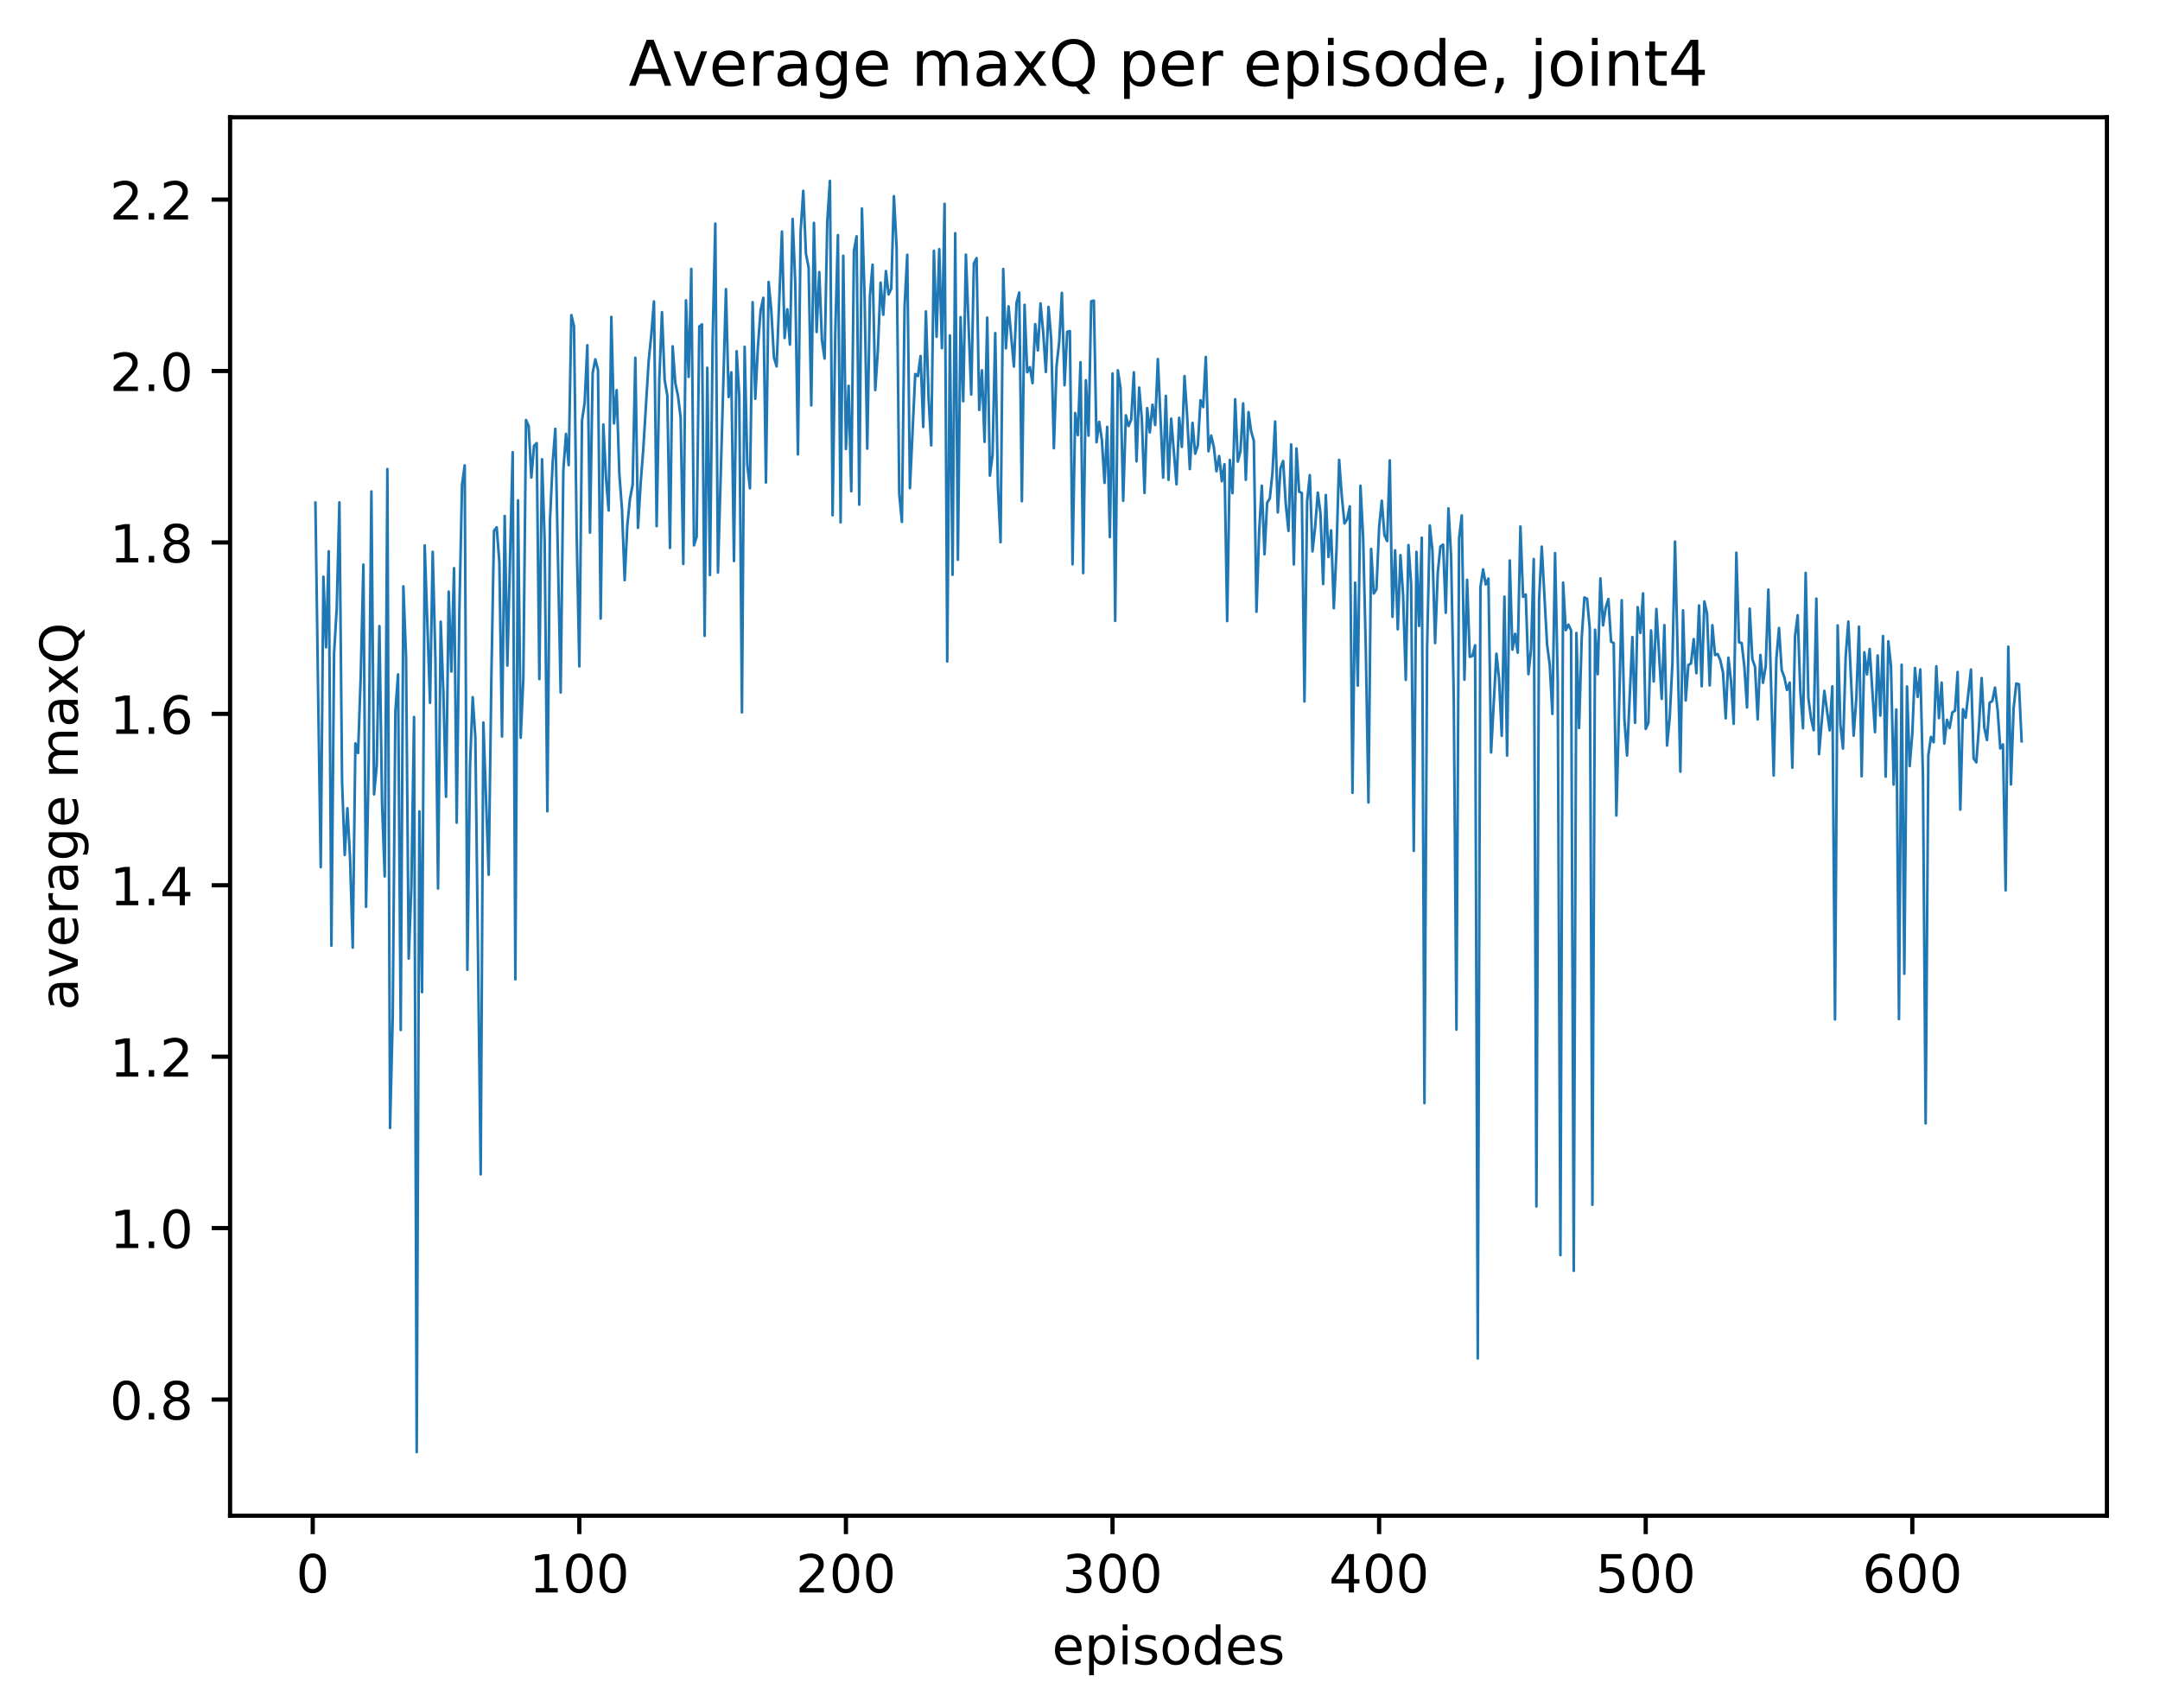 <?xml version="1.0" encoding="utf-8" standalone="no"?>
<!DOCTYPE svg PUBLIC "-//W3C//DTD SVG 1.1//EN"
  "http://www.w3.org/Graphics/SVG/1.1/DTD/svg11.dtd">
<!-- Created with matplotlib (http://matplotlib.org/) -->
<svg height="325pt" version="1.1" viewBox="0 0 411 325" width="411pt" xmlns="http://www.w3.org/2000/svg" xmlns:xlink="http://www.w3.org/1999/xlink">
 <defs>
  <style type="text/css">
*{stroke-linecap:butt;stroke-linejoin:round;}
  </style>
 </defs>
 <g id="figure_1">
  <g id="patch_1">
   <path d="M 0 325.986 
L 411.601 325.986 
L 411.601 0 
L 0 0 
z
" style="fill:#ffffff;"/>
  </g>
  <g id="axes_1">
   <g id="patch_2">
    <path d="M 43.781 288.43 
L 400.901 288.43 
L 400.901 22.318 
L 43.781 22.318 
z
" style="fill:#ffffff;"/>
   </g>
   <g id="matplotlib.axis_1">
    <g id="xtick_1">
     <g id="line2d_1">
      <defs>
       <path d="M 0 0 
L 0 3.5 
" id="meabc9940d2" style="stroke:#000000;stroke-width:0.8;"/>
      </defs>
      <g>
       <use style="stroke:#000000;stroke-width:0.8;" x="59.507" xlink:href="#meabc9940d2" y="288.43"/>
      </g>
     </g>
     <g id="text_1">
      <!-- 0 -->
      <defs>
       <path d="M 31.781 66.406 
Q 24.172 66.406 20.328 58.906 
Q 16.5 51.422 16.5 36.375 
Q 16.5 21.391 20.328 13.891 
Q 24.172 6.391 31.781 6.391 
Q 39.453 6.391 43.281 13.891 
Q 47.125 21.391 47.125 36.375 
Q 47.125 51.422 43.281 58.906 
Q 39.453 66.406 31.781 66.406 
z
M 31.781 74.219 
Q 44.047 74.219 50.516 64.516 
Q 56.984 54.828 56.984 36.375 
Q 56.984 17.969 50.516 8.266 
Q 44.047 -1.422 31.781 -1.422 
Q 19.531 -1.422 13.062 8.266 
Q 6.594 17.969 6.594 36.375 
Q 6.594 54.828 13.062 64.516 
Q 19.531 74.219 31.781 74.219 
z
" id="DejaVuSans-30"/>
      </defs>
      <g transform="translate(56.325 303.029)scale(0.1 -0.1)">
       <use xlink:href="#DejaVuSans-30"/>
      </g>
     </g>
    </g>
    <g id="xtick_2">
     <g id="line2d_2">
      <g>
       <use style="stroke:#000000;stroke-width:0.8;" x="110.234" xlink:href="#meabc9940d2" y="288.43"/>
      </g>
     </g>
     <g id="text_2">
      <!-- 100 -->
      <defs>
       <path d="M 12.406 8.297 
L 28.516 8.297 
L 28.516 63.922 
L 10.984 60.406 
L 10.984 69.391 
L 28.422 72.906 
L 38.281 72.906 
L 38.281 8.297 
L 54.391 8.297 
L 54.391 0 
L 12.406 0 
z
" id="DejaVuSans-31"/>
      </defs>
      <g transform="translate(100.69 303.029)scale(0.1 -0.1)">
       <use xlink:href="#DejaVuSans-31"/>
       <use x="63.623" xlink:href="#DejaVuSans-30"/>
       <use x="127.246" xlink:href="#DejaVuSans-30"/>
      </g>
     </g>
    </g>
    <g id="xtick_3">
     <g id="line2d_3">
      <g>
       <use style="stroke:#000000;stroke-width:0.8;" x="160.961" xlink:href="#meabc9940d2" y="288.43"/>
      </g>
     </g>
     <g id="text_3">
      <!-- 200 -->
      <defs>
       <path d="M 19.188 8.297 
L 53.609 8.297 
L 53.609 0 
L 7.328 0 
L 7.328 8.297 
Q 12.938 14.109 22.625 23.891 
Q 32.328 33.688 34.812 36.531 
Q 39.547 41.844 41.422 45.531 
Q 43.312 49.219 43.312 52.781 
Q 43.312 58.594 39.234 62.25 
Q 35.156 65.922 28.609 65.922 
Q 23.969 65.922 18.812 64.312 
Q 13.672 62.703 7.812 59.422 
L 7.812 69.391 
Q 13.766 71.781 18.938 73 
Q 24.125 74.219 28.422 74.219 
Q 39.75 74.219 46.484 68.547 
Q 53.219 62.891 53.219 53.422 
Q 53.219 48.922 51.531 44.891 
Q 49.859 40.875 45.406 35.406 
Q 44.188 33.984 37.641 27.219 
Q 31.109 20.453 19.188 8.297 
z
" id="DejaVuSans-32"/>
      </defs>
      <g transform="translate(151.417 303.029)scale(0.1 -0.1)">
       <use xlink:href="#DejaVuSans-32"/>
       <use x="63.623" xlink:href="#DejaVuSans-30"/>
       <use x="127.246" xlink:href="#DejaVuSans-30"/>
      </g>
     </g>
    </g>
    <g id="xtick_4">
     <g id="line2d_4">
      <g>
       <use style="stroke:#000000;stroke-width:0.8;" x="211.689" xlink:href="#meabc9940d2" y="288.43"/>
      </g>
     </g>
     <g id="text_4">
      <!-- 300 -->
      <defs>
       <path d="M 40.578 39.312 
Q 47.656 37.797 51.625 33 
Q 55.609 28.219 55.609 21.188 
Q 55.609 10.406 48.188 4.484 
Q 40.766 -1.422 27.094 -1.422 
Q 22.516 -1.422 17.656 -0.516 
Q 12.797 0.391 7.625 2.203 
L 7.625 11.719 
Q 11.719 9.328 16.594 8.109 
Q 21.484 6.891 26.812 6.891 
Q 36.078 6.891 40.938 10.547 
Q 45.797 14.203 45.797 21.188 
Q 45.797 27.641 41.281 31.266 
Q 36.766 34.906 28.719 34.906 
L 20.219 34.906 
L 20.219 43.016 
L 29.109 43.016 
Q 36.375 43.016 40.234 45.922 
Q 44.094 48.828 44.094 54.297 
Q 44.094 59.906 40.109 62.906 
Q 36.141 65.922 28.719 65.922 
Q 24.656 65.922 20.016 65.031 
Q 15.375 64.156 9.812 62.312 
L 9.812 71.094 
Q 15.438 72.656 20.344 73.438 
Q 25.25 74.219 29.594 74.219 
Q 40.828 74.219 47.359 69.109 
Q 53.906 64.016 53.906 55.328 
Q 53.906 49.266 50.438 45.094 
Q 46.969 40.922 40.578 39.312 
z
" id="DejaVuSans-33"/>
      </defs>
      <g transform="translate(202.145 303.029)scale(0.1 -0.1)">
       <use xlink:href="#DejaVuSans-33"/>
       <use x="63.623" xlink:href="#DejaVuSans-30"/>
       <use x="127.246" xlink:href="#DejaVuSans-30"/>
      </g>
     </g>
    </g>
    <g id="xtick_5">
     <g id="line2d_5">
      <g>
       <use style="stroke:#000000;stroke-width:0.8;" x="262.416" xlink:href="#meabc9940d2" y="288.43"/>
      </g>
     </g>
     <g id="text_5">
      <!-- 400 -->
      <defs>
       <path d="M 37.797 64.312 
L 12.891 25.391 
L 37.797 25.391 
z
M 35.203 72.906 
L 47.609 72.906 
L 47.609 25.391 
L 58.016 25.391 
L 58.016 17.188 
L 47.609 17.188 
L 47.609 0 
L 37.797 0 
L 37.797 17.188 
L 4.891 17.188 
L 4.891 26.703 
z
" id="DejaVuSans-34"/>
      </defs>
      <g transform="translate(252.872 303.029)scale(0.1 -0.1)">
       <use xlink:href="#DejaVuSans-34"/>
       <use x="63.623" xlink:href="#DejaVuSans-30"/>
       <use x="127.246" xlink:href="#DejaVuSans-30"/>
      </g>
     </g>
    </g>
    <g id="xtick_6">
     <g id="line2d_6">
      <g>
       <use style="stroke:#000000;stroke-width:0.8;" x="313.143" xlink:href="#meabc9940d2" y="288.43"/>
      </g>
     </g>
     <g id="text_6">
      <!-- 500 -->
      <defs>
       <path d="M 10.797 72.906 
L 49.516 72.906 
L 49.516 64.594 
L 19.828 64.594 
L 19.828 46.734 
Q 21.969 47.469 24.109 47.828 
Q 26.266 48.188 28.422 48.188 
Q 40.625 48.188 47.75 41.5 
Q 54.891 34.812 54.891 23.391 
Q 54.891 11.625 47.562 5.094 
Q 40.234 -1.422 26.906 -1.422 
Q 22.312 -1.422 17.547 -0.641 
Q 12.797 0.141 7.719 1.703 
L 7.719 11.625 
Q 12.109 9.234 16.797 8.062 
Q 21.484 6.891 26.703 6.891 
Q 35.156 6.891 40.078 11.328 
Q 45.016 15.766 45.016 23.391 
Q 45.016 31 40.078 35.438 
Q 35.156 39.891 26.703 39.891 
Q 22.75 39.891 18.812 39.016 
Q 14.891 38.141 10.797 36.281 
z
" id="DejaVuSans-35"/>
      </defs>
      <g transform="translate(303.599 303.029)scale(0.1 -0.1)">
       <use xlink:href="#DejaVuSans-35"/>
       <use x="63.623" xlink:href="#DejaVuSans-30"/>
       <use x="127.246" xlink:href="#DejaVuSans-30"/>
      </g>
     </g>
    </g>
    <g id="xtick_7">
     <g id="line2d_7">
      <g>
       <use style="stroke:#000000;stroke-width:0.8;" x="363.87" xlink:href="#meabc9940d2" y="288.43"/>
      </g>
     </g>
     <g id="text_7">
      <!-- 600 -->
      <defs>
       <path d="M 33.016 40.375 
Q 26.375 40.375 22.484 35.828 
Q 18.609 31.297 18.609 23.391 
Q 18.609 15.531 22.484 10.953 
Q 26.375 6.391 33.016 6.391 
Q 39.656 6.391 43.531 10.953 
Q 47.406 15.531 47.406 23.391 
Q 47.406 31.297 43.531 35.828 
Q 39.656 40.375 33.016 40.375 
z
M 52.594 71.297 
L 52.594 62.312 
Q 48.875 64.062 45.094 64.984 
Q 41.312 65.922 37.594 65.922 
Q 27.828 65.922 22.672 59.328 
Q 17.531 52.734 16.797 39.406 
Q 19.672 43.656 24.016 45.922 
Q 28.375 48.188 33.594 48.188 
Q 44.578 48.188 50.953 41.516 
Q 57.328 34.859 57.328 23.391 
Q 57.328 12.156 50.688 5.359 
Q 44.047 -1.422 33.016 -1.422 
Q 20.359 -1.422 13.672 8.266 
Q 6.984 17.969 6.984 36.375 
Q 6.984 53.656 15.188 63.938 
Q 23.391 74.219 37.203 74.219 
Q 40.922 74.219 44.703 73.484 
Q 48.484 72.75 52.594 71.297 
z
" id="DejaVuSans-36"/>
      </defs>
      <g transform="translate(354.327 303.029)scale(0.1 -0.1)">
       <use xlink:href="#DejaVuSans-36"/>
       <use x="63.623" xlink:href="#DejaVuSans-30"/>
       <use x="127.246" xlink:href="#DejaVuSans-30"/>
      </g>
     </g>
    </g>
    <g id="text_8">
     <!-- episodes -->
     <defs>
      <path d="M 56.203 29.594 
L 56.203 25.203 
L 14.891 25.203 
Q 15.484 15.922 20.484 11.062 
Q 25.484 6.203 34.422 6.203 
Q 39.594 6.203 44.453 7.469 
Q 49.312 8.734 54.109 11.281 
L 54.109 2.781 
Q 49.266 0.734 44.188 -0.344 
Q 39.109 -1.422 33.891 -1.422 
Q 20.797 -1.422 13.156 6.188 
Q 5.516 13.812 5.516 26.812 
Q 5.516 40.234 12.766 48.109 
Q 20.016 56 32.328 56 
Q 43.359 56 49.781 48.891 
Q 56.203 41.797 56.203 29.594 
z
M 47.219 32.234 
Q 47.125 39.594 43.094 43.984 
Q 39.062 48.391 32.422 48.391 
Q 24.906 48.391 20.391 44.141 
Q 15.875 39.891 15.188 32.172 
z
" id="DejaVuSans-65"/>
      <path d="M 18.109 8.203 
L 18.109 -20.797 
L 9.078 -20.797 
L 9.078 54.688 
L 18.109 54.688 
L 18.109 46.391 
Q 20.953 51.266 25.266 53.625 
Q 29.594 56 35.594 56 
Q 45.562 56 51.781 48.094 
Q 58.016 40.188 58.016 27.297 
Q 58.016 14.406 51.781 6.484 
Q 45.562 -1.422 35.594 -1.422 
Q 29.594 -1.422 25.266 0.953 
Q 20.953 3.328 18.109 8.203 
z
M 48.688 27.297 
Q 48.688 37.203 44.609 42.844 
Q 40.531 48.484 33.406 48.484 
Q 26.266 48.484 22.188 42.844 
Q 18.109 37.203 18.109 27.297 
Q 18.109 17.391 22.188 11.75 
Q 26.266 6.109 33.406 6.109 
Q 40.531 6.109 44.609 11.75 
Q 48.688 17.391 48.688 27.297 
z
" id="DejaVuSans-70"/>
      <path d="M 9.422 54.688 
L 18.406 54.688 
L 18.406 0 
L 9.422 0 
z
M 9.422 75.984 
L 18.406 75.984 
L 18.406 64.594 
L 9.422 64.594 
z
" id="DejaVuSans-69"/>
      <path d="M 44.281 53.078 
L 44.281 44.578 
Q 40.484 46.531 36.375 47.5 
Q 32.281 48.484 27.875 48.484 
Q 21.188 48.484 17.844 46.438 
Q 14.5 44.391 14.5 40.281 
Q 14.5 37.156 16.891 35.375 
Q 19.281 33.594 26.516 31.984 
L 29.594 31.297 
Q 39.156 29.25 43.188 25.516 
Q 47.219 21.781 47.219 15.094 
Q 47.219 7.469 41.188 3.016 
Q 35.156 -1.422 24.609 -1.422 
Q 20.219 -1.422 15.453 -0.562 
Q 10.688 0.297 5.422 2 
L 5.422 11.281 
Q 10.406 8.688 15.234 7.391 
Q 20.062 6.109 24.812 6.109 
Q 31.156 6.109 34.562 8.281 
Q 37.984 10.453 37.984 14.406 
Q 37.984 18.062 35.516 20.016 
Q 33.062 21.969 24.703 23.781 
L 21.578 24.516 
Q 13.234 26.266 9.516 29.906 
Q 5.812 33.547 5.812 39.891 
Q 5.812 47.609 11.281 51.797 
Q 16.75 56 26.812 56 
Q 31.781 56 36.172 55.266 
Q 40.578 54.547 44.281 53.078 
z
" id="DejaVuSans-73"/>
      <path d="M 30.609 48.391 
Q 23.391 48.391 19.188 42.75 
Q 14.984 37.109 14.984 27.297 
Q 14.984 17.484 19.156 11.844 
Q 23.344 6.203 30.609 6.203 
Q 37.797 6.203 41.984 11.859 
Q 46.188 17.531 46.188 27.297 
Q 46.188 37.016 41.984 42.703 
Q 37.797 48.391 30.609 48.391 
z
M 30.609 56 
Q 42.328 56 49.016 48.375 
Q 55.719 40.766 55.719 27.297 
Q 55.719 13.875 49.016 6.219 
Q 42.328 -1.422 30.609 -1.422 
Q 18.844 -1.422 12.172 6.219 
Q 5.516 13.875 5.516 27.297 
Q 5.516 40.766 12.172 48.375 
Q 18.844 56 30.609 56 
z
" id="DejaVuSans-6f"/>
      <path d="M 45.406 46.391 
L 45.406 75.984 
L 54.391 75.984 
L 54.391 0 
L 45.406 0 
L 45.406 8.203 
Q 42.578 3.328 38.25 0.953 
Q 33.938 -1.422 27.875 -1.422 
Q 17.969 -1.422 11.734 6.484 
Q 5.516 14.406 5.516 27.297 
Q 5.516 40.188 11.734 48.094 
Q 17.969 56 27.875 56 
Q 33.938 56 38.25 53.625 
Q 42.578 51.266 45.406 46.391 
z
M 14.797 27.297 
Q 14.797 17.391 18.875 11.75 
Q 22.953 6.109 30.078 6.109 
Q 37.203 6.109 41.297 11.75 
Q 45.406 17.391 45.406 27.297 
Q 45.406 37.203 41.297 42.844 
Q 37.203 48.484 30.078 48.484 
Q 22.953 48.484 18.875 42.844 
Q 14.797 37.203 14.797 27.297 
z
" id="DejaVuSans-64"/>
     </defs>
     <g transform="translate(200.182 316.707)scale(0.1 -0.1)">
      <use xlink:href="#DejaVuSans-65"/>
      <use x="61.523" xlink:href="#DejaVuSans-70"/>
      <use x="125" xlink:href="#DejaVuSans-69"/>
      <use x="152.783" xlink:href="#DejaVuSans-73"/>
      <use x="204.883" xlink:href="#DejaVuSans-6f"/>
      <use x="266.064" xlink:href="#DejaVuSans-64"/>
      <use x="329.541" xlink:href="#DejaVuSans-65"/>
      <use x="391.064" xlink:href="#DejaVuSans-73"/>
     </g>
    </g>
   </g>
   <g id="matplotlib.axis_2">
    <g id="ytick_1">
     <g id="line2d_8">
      <defs>
       <path d="M 0 0 
L -3.5 0 
" id="ma4fec834a0" style="stroke:#000000;stroke-width:0.8;"/>
      </defs>
      <g>
       <use style="stroke:#000000;stroke-width:0.8;" x="43.781" xlink:href="#ma4fec834a0" y="266.317"/>
      </g>
     </g>
     <g id="text_9">
      <!-- 0.8 -->
      <defs>
       <path d="M 10.688 12.406 
L 21 12.406 
L 21 0 
L 10.688 0 
z
" id="DejaVuSans-2e"/>
       <path d="M 31.781 34.625 
Q 24.75 34.625 20.719 30.859 
Q 16.703 27.094 16.703 20.516 
Q 16.703 13.922 20.719 10.156 
Q 24.75 6.391 31.781 6.391 
Q 38.812 6.391 42.859 10.172 
Q 46.922 13.969 46.922 20.516 
Q 46.922 27.094 42.891 30.859 
Q 38.875 34.625 31.781 34.625 
z
M 21.922 38.812 
Q 15.578 40.375 12.031 44.719 
Q 8.5 49.078 8.5 55.328 
Q 8.5 64.062 14.719 69.141 
Q 20.953 74.219 31.781 74.219 
Q 42.672 74.219 48.875 69.141 
Q 55.078 64.062 55.078 55.328 
Q 55.078 49.078 51.531 44.719 
Q 48 40.375 41.703 38.812 
Q 48.828 37.156 52.797 32.312 
Q 56.781 27.484 56.781 20.516 
Q 56.781 9.906 50.312 4.234 
Q 43.844 -1.422 31.781 -1.422 
Q 19.734 -1.422 13.25 4.234 
Q 6.781 9.906 6.781 20.516 
Q 6.781 27.484 10.781 32.312 
Q 14.797 37.156 21.922 38.812 
z
M 18.312 54.391 
Q 18.312 48.734 21.844 45.562 
Q 25.391 42.391 31.781 42.391 
Q 38.141 42.391 41.719 45.562 
Q 45.312 48.734 45.312 54.391 
Q 45.312 60.062 41.719 63.234 
Q 38.141 66.406 31.781 66.406 
Q 25.391 66.406 21.844 63.234 
Q 18.312 60.062 18.312 54.391 
z
" id="DejaVuSans-38"/>
      </defs>
      <g transform="translate(20.878 270.116)scale(0.1 -0.1)">
       <use xlink:href="#DejaVuSans-30"/>
       <use x="63.623" xlink:href="#DejaVuSans-2e"/>
       <use x="95.41" xlink:href="#DejaVuSans-38"/>
      </g>
     </g>
    </g>
    <g id="ytick_2">
     <g id="line2d_9">
      <g>
       <use style="stroke:#000000;stroke-width:0.8;" x="43.781" xlink:href="#ma4fec834a0" y="233.698"/>
      </g>
     </g>
     <g id="text_10">
      <!-- 1.0 -->
      <g transform="translate(20.878 237.497)scale(0.1 -0.1)">
       <use xlink:href="#DejaVuSans-31"/>
       <use x="63.623" xlink:href="#DejaVuSans-2e"/>
       <use x="95.41" xlink:href="#DejaVuSans-30"/>
      </g>
     </g>
    </g>
    <g id="ytick_3">
     <g id="line2d_10">
      <g>
       <use style="stroke:#000000;stroke-width:0.8;" x="43.781" xlink:href="#ma4fec834a0" y="201.079"/>
      </g>
     </g>
     <g id="text_11">
      <!-- 1.2 -->
      <g transform="translate(20.878 204.879)scale(0.1 -0.1)">
       <use xlink:href="#DejaVuSans-31"/>
       <use x="63.623" xlink:href="#DejaVuSans-2e"/>
       <use x="95.41" xlink:href="#DejaVuSans-32"/>
      </g>
     </g>
    </g>
    <g id="ytick_4">
     <g id="line2d_11">
      <g>
       <use style="stroke:#000000;stroke-width:0.8;" x="43.781" xlink:href="#ma4fec834a0" y="168.46"/>
      </g>
     </g>
     <g id="text_12">
      <!-- 1.4 -->
      <g transform="translate(20.878 172.26)scale(0.1 -0.1)">
       <use xlink:href="#DejaVuSans-31"/>
       <use x="63.623" xlink:href="#DejaVuSans-2e"/>
       <use x="95.41" xlink:href="#DejaVuSans-34"/>
      </g>
     </g>
    </g>
    <g id="ytick_5">
     <g id="line2d_12">
      <g>
       <use style="stroke:#000000;stroke-width:0.8;" x="43.781" xlink:href="#ma4fec834a0" y="135.841"/>
      </g>
     </g>
     <g id="text_13">
      <!-- 1.6 -->
      <g transform="translate(20.878 139.641)scale(0.1 -0.1)">
       <use xlink:href="#DejaVuSans-31"/>
       <use x="63.623" xlink:href="#DejaVuSans-2e"/>
       <use x="95.41" xlink:href="#DejaVuSans-36"/>
      </g>
     </g>
    </g>
    <g id="ytick_6">
     <g id="line2d_13">
      <g>
       <use style="stroke:#000000;stroke-width:0.8;" x="43.781" xlink:href="#ma4fec834a0" y="103.222"/>
      </g>
     </g>
     <g id="text_14">
      <!-- 1.8 -->
      <g transform="translate(20.878 107.022)scale(0.1 -0.1)">
       <use xlink:href="#DejaVuSans-31"/>
       <use x="63.623" xlink:href="#DejaVuSans-2e"/>
       <use x="95.41" xlink:href="#DejaVuSans-38"/>
      </g>
     </g>
    </g>
    <g id="ytick_7">
     <g id="line2d_14">
      <g>
       <use style="stroke:#000000;stroke-width:0.8;" x="43.781" xlink:href="#ma4fec834a0" y="70.603"/>
      </g>
     </g>
     <g id="text_15">
      <!-- 2.0 -->
      <g transform="translate(20.878 74.403)scale(0.1 -0.1)">
       <use xlink:href="#DejaVuSans-32"/>
       <use x="63.623" xlink:href="#DejaVuSans-2e"/>
       <use x="95.41" xlink:href="#DejaVuSans-30"/>
      </g>
     </g>
    </g>
    <g id="ytick_8">
     <g id="line2d_15">
      <g>
       <use style="stroke:#000000;stroke-width:0.8;" x="43.781" xlink:href="#ma4fec834a0" y="37.984"/>
      </g>
     </g>
     <g id="text_16">
      <!-- 2.2 -->
      <g transform="translate(20.878 41.784)scale(0.1 -0.1)">
       <use xlink:href="#DejaVuSans-32"/>
       <use x="63.623" xlink:href="#DejaVuSans-2e"/>
       <use x="95.41" xlink:href="#DejaVuSans-32"/>
      </g>
     </g>
    </g>
    <g id="text_17">
     <!-- average maxQ -->
     <defs>
      <path d="M 34.281 27.484 
Q 23.391 27.484 19.188 25 
Q 14.984 22.516 14.984 16.5 
Q 14.984 11.719 18.141 8.906 
Q 21.297 6.109 26.703 6.109 
Q 34.188 6.109 38.703 11.406 
Q 43.219 16.703 43.219 25.484 
L 43.219 27.484 
z
M 52.203 31.203 
L 52.203 0 
L 43.219 0 
L 43.219 8.297 
Q 40.141 3.328 35.547 0.953 
Q 30.953 -1.422 24.312 -1.422 
Q 15.922 -1.422 10.953 3.297 
Q 6 8.016 6 15.922 
Q 6 25.141 12.172 29.828 
Q 18.359 34.516 30.609 34.516 
L 43.219 34.516 
L 43.219 35.406 
Q 43.219 41.609 39.141 45 
Q 35.062 48.391 27.688 48.391 
Q 23 48.391 18.547 47.266 
Q 14.109 46.141 10.016 43.891 
L 10.016 52.203 
Q 14.938 54.109 19.578 55.047 
Q 24.219 56 28.609 56 
Q 40.484 56 46.344 49.844 
Q 52.203 43.703 52.203 31.203 
z
" id="DejaVuSans-61"/>
      <path d="M 2.984 54.688 
L 12.5 54.688 
L 29.594 8.797 
L 46.688 54.688 
L 56.203 54.688 
L 35.688 0 
L 23.484 0 
z
" id="DejaVuSans-76"/>
      <path d="M 41.109 46.297 
Q 39.594 47.172 37.812 47.578 
Q 36.031 48 33.891 48 
Q 26.266 48 22.188 43.047 
Q 18.109 38.094 18.109 28.812 
L 18.109 0 
L 9.078 0 
L 9.078 54.688 
L 18.109 54.688 
L 18.109 46.188 
Q 20.953 51.172 25.484 53.578 
Q 30.031 56 36.531 56 
Q 37.453 56 38.578 55.875 
Q 39.703 55.766 41.062 55.516 
z
" id="DejaVuSans-72"/>
      <path d="M 45.406 27.984 
Q 45.406 37.75 41.375 43.109 
Q 37.359 48.484 30.078 48.484 
Q 22.859 48.484 18.828 43.109 
Q 14.797 37.75 14.797 27.984 
Q 14.797 18.266 18.828 12.891 
Q 22.859 7.516 30.078 7.516 
Q 37.359 7.516 41.375 12.891 
Q 45.406 18.266 45.406 27.984 
z
M 54.391 6.781 
Q 54.391 -7.172 48.188 -13.984 
Q 42 -20.797 29.203 -20.797 
Q 24.469 -20.797 20.266 -20.094 
Q 16.062 -19.391 12.109 -17.922 
L 12.109 -9.188 
Q 16.062 -11.328 19.922 -12.344 
Q 23.781 -13.375 27.781 -13.375 
Q 36.625 -13.375 41.016 -8.766 
Q 45.406 -4.156 45.406 5.172 
L 45.406 9.625 
Q 42.625 4.781 38.281 2.391 
Q 33.938 0 27.875 0 
Q 17.828 0 11.672 7.656 
Q 5.516 15.328 5.516 27.984 
Q 5.516 40.672 11.672 48.328 
Q 17.828 56 27.875 56 
Q 33.938 56 38.281 53.609 
Q 42.625 51.219 45.406 46.391 
L 45.406 54.688 
L 54.391 54.688 
z
" id="DejaVuSans-67"/>
      <path id="DejaVuSans-20"/>
      <path d="M 52 44.188 
Q 55.375 50.25 60.062 53.125 
Q 64.75 56 71.094 56 
Q 79.641 56 84.281 50.016 
Q 88.922 44.047 88.922 33.016 
L 88.922 0 
L 79.891 0 
L 79.891 32.719 
Q 79.891 40.578 77.094 44.375 
Q 74.312 48.188 68.609 48.188 
Q 61.625 48.188 57.562 43.547 
Q 53.516 38.922 53.516 30.906 
L 53.516 0 
L 44.484 0 
L 44.484 32.719 
Q 44.484 40.625 41.703 44.406 
Q 38.922 48.188 33.109 48.188 
Q 26.219 48.188 22.156 43.531 
Q 18.109 38.875 18.109 30.906 
L 18.109 0 
L 9.078 0 
L 9.078 54.688 
L 18.109 54.688 
L 18.109 46.188 
Q 21.188 51.219 25.484 53.609 
Q 29.781 56 35.688 56 
Q 41.656 56 45.828 52.969 
Q 50 49.953 52 44.188 
z
" id="DejaVuSans-6d"/>
      <path d="M 54.891 54.688 
L 35.109 28.078 
L 55.906 0 
L 45.312 0 
L 29.391 21.484 
L 13.484 0 
L 2.875 0 
L 24.125 28.609 
L 4.688 54.688 
L 15.281 54.688 
L 29.781 35.203 
L 44.281 54.688 
z
" id="DejaVuSans-78"/>
      <path d="M 39.406 66.219 
Q 28.656 66.219 22.328 58.203 
Q 16.016 50.203 16.016 36.375 
Q 16.016 22.609 22.328 14.594 
Q 28.656 6.594 39.406 6.594 
Q 50.141 6.594 56.422 14.594 
Q 62.703 22.609 62.703 36.375 
Q 62.703 50.203 56.422 58.203 
Q 50.141 66.219 39.406 66.219 
z
M 53.219 1.312 
L 66.219 -12.891 
L 54.297 -12.891 
L 43.5 -1.219 
Q 41.891 -1.312 41.031 -1.359 
Q 40.188 -1.422 39.406 -1.422 
Q 24.031 -1.422 14.812 8.859 
Q 5.609 19.141 5.609 36.375 
Q 5.609 53.656 14.812 63.938 
Q 24.031 74.219 39.406 74.219 
Q 54.734 74.219 63.906 63.938 
Q 73.094 53.656 73.094 36.375 
Q 73.094 23.688 67.984 14.641 
Q 62.891 5.609 53.219 1.312 
z
" id="DejaVuSans-51"/>
     </defs>
     <g transform="translate(14.798 192.263)rotate(-90)scale(0.1 -0.1)">
      <use xlink:href="#DejaVuSans-61"/>
      <use x="61.279" xlink:href="#DejaVuSans-76"/>
      <use x="120.459" xlink:href="#DejaVuSans-65"/>
      <use x="181.982" xlink:href="#DejaVuSans-72"/>
      <use x="223.096" xlink:href="#DejaVuSans-61"/>
      <use x="284.375" xlink:href="#DejaVuSans-67"/>
      <use x="347.852" xlink:href="#DejaVuSans-65"/>
      <use x="409.375" xlink:href="#DejaVuSans-20"/>
      <use x="441.162" xlink:href="#DejaVuSans-6d"/>
      <use x="538.574" xlink:href="#DejaVuSans-61"/>
      <use x="599.854" xlink:href="#DejaVuSans-78"/>
      <use x="659.033" xlink:href="#DejaVuSans-51"/>
     </g>
    </g>
   </g>
   <g id="line2d_16">
    <path clip-path="url(#pbfec4dc9b0)" d="M 60.014 95.656 
L 60.521 131.173 
L 61.029 165.016 
L 61.536 109.748 
L 62.043 123.173 
L 62.55 104.91 
L 63.058 179.955 
L 63.565 124.363 
L 64.072 115.736 
L 64.579 95.598 
L 65.087 148.671 
L 65.594 162.704 
L 66.101 153.797 
L 66.609 163.24 
L 67.116 180.329 
L 67.623 141.456 
L 68.13 143.295 
L 68.638 128.697 
L 69.145 107.435 
L 69.652 172.56 
L 70.159 144.387 
L 70.667 93.521 
L 71.174 151.163 
L 71.681 145.672 
L 72.189 119.141 
L 72.696 152.815 
L 73.203 166.775 
L 73.71 89.263 
L 74.218 214.638 
L 74.725 193.602 
L 75.232 135.355 
L 75.739 128.331 
L 76.247 196.002 
L 76.754 111.589 
L 77.261 125.01 
L 77.769 182.412 
L 78.276 168.638 
L 78.783 136.44 
L 79.29 276.334 
L 79.798 154.406 
L 80.305 188.804 
L 80.812 103.78 
L 81.827 133.747 
L 82.334 105.011 
L 82.841 125.129 
L 83.349 169.072 
L 83.856 118.296 
L 84.363 131.729 
L 84.87 151.62 
L 85.378 112.577 
L 85.885 127.791 
L 86.392 108.117 
L 86.899 156.554 
L 87.407 116.363 
L 87.914 92.24 
L 88.421 88.557 
L 88.929 184.538 
L 89.436 145.657 
L 89.943 132.66 
L 90.45 140.366 
L 91.465 223.474 
L 91.972 137.489 
L 92.987 166.451 
L 93.494 129.148 
L 94.001 100.997 
L 94.509 100.346 
L 95.016 106.952 
L 95.523 140.159 
L 96.03 98.184 
L 96.538 126.655 
L 97.552 86.041 
L 98.059 186.37 
L 98.567 95.211 
L 99.074 140.39 
L 99.581 129.058 
L 100.089 79.927 
L 100.596 81.082 
L 101.103 90.88 
L 101.61 84.846 
L 102.118 84.323 
L 102.625 129.227 
L 103.132 87.392 
L 103.639 103.093 
L 104.147 154.394 
L 104.654 98.872 
L 105.161 87.988 
L 105.669 81.604 
L 106.683 131.784 
L 107.19 89.468 
L 107.698 82.571 
L 108.205 88.513 
L 108.712 59.961 
L 109.219 62.069 
L 109.727 101.781 
L 110.234 126.809 
L 110.741 80.05 
L 111.249 76.611 
L 111.756 65.691 
L 112.263 101.356 
L 112.77 70.994 
L 113.278 68.375 
L 113.785 70.416 
L 114.292 117.722 
L 114.799 80.771 
L 115.307 90.915 
L 115.814 97.137 
L 116.321 60.301 
L 116.829 80.577 
L 117.336 74.237 
L 117.843 90.107 
L 118.35 96.921 
L 118.858 110.402 
L 119.365 99.971 
L 119.872 94.901 
L 120.379 92.263 
L 120.887 68.084 
L 121.394 100.445 
L 121.901 91.96 
L 122.409 85.389 
L 123.423 68.728 
L 123.93 63.681 
L 124.438 57.36 
L 124.945 100.128 
L 125.452 72.201 
L 125.959 59.398 
L 126.467 72.301 
L 126.974 75.257 
L 127.481 104.257 
L 127.989 65.899 
L 128.496 72.87 
L 129.003 75.306 
L 129.51 79.488 
L 130.018 107.321 
L 130.525 57.148 
L 131.032 71.728 
L 131.539 51.167 
L 132.047 103.773 
L 132.554 102.143 
L 133.061 62.14 
L 133.569 61.716 
L 134.076 121.005 
L 134.583 69.985 
L 135.09 109.423 
L 135.598 64.793 
L 136.105 42.547 
L 136.612 108.956 
L 138.134 55.023 
L 138.641 75.557 
L 139.149 70.842 
L 139.656 106.756 
L 140.163 66.833 
L 140.67 75.472 
L 141.178 135.561 
L 141.685 65.981 
L 142.192 88.438 
L 142.699 92.926 
L 143.207 57.509 
L 143.714 75.887 
L 144.221 65.89 
L 144.729 59.052 
L 145.236 56.667 
L 145.743 91.814 
L 146.25 53.653 
L 146.758 59.043 
L 147.265 68.022 
L 147.772 69.719 
L 148.787 44.064 
L 149.294 64.322 
L 149.801 58.853 
L 150.309 65.579 
L 150.816 41.663 
L 151.323 53.794 
L 151.83 86.468 
L 152.338 44.107 
L 152.845 36.313 
L 153.352 48.272 
L 153.859 50.886 
L 154.367 77.135 
L 154.874 42.41 
L 155.381 63.171 
L 155.889 51.778 
L 156.396 64.782 
L 156.903 68.229 
L 157.41 42.163 
L 157.918 34.414 
L 158.425 98.057 
L 158.932 63.303 
L 159.439 44.743 
L 159.947 99.403 
L 160.454 48.67 
L 160.961 85.443 
L 161.469 73.418 
L 161.976 93.478 
L 162.483 47.719 
L 162.99 44.971 
L 163.498 96.029 
L 164.005 39.667 
L 164.512 56.535 
L 165.019 85.378 
L 165.527 56.358 
L 166.034 50.362 
L 166.541 74.224 
L 167.049 66.494 
L 167.556 53.772 
L 168.063 59.904 
L 168.57 51.582 
L 169.078 56.022 
L 169.585 54.925 
L 170.092 37.327 
L 170.599 46.995 
L 171.107 93.974 
L 171.614 99.322 
L 172.121 58.342 
L 172.629 48.479 
L 173.136 92.891 
L 174.15 71.177 
L 174.658 71.561 
L 175.165 67.755 
L 175.672 81.252 
L 176.179 59.261 
L 176.687 75.657 
L 177.194 84.754 
L 177.701 47.716 
L 178.209 64.084 
L 178.716 47.41 
L 179.223 66.248 
L 179.73 38.785 
L 180.238 125.888 
L 180.745 63.831 
L 181.252 109.371 
L 181.759 44.38 
L 182.267 106.515 
L 182.774 60.344 
L 183.281 76.362 
L 183.789 48.453 
L 184.803 75.071 
L 185.31 50.132 
L 185.818 49.116 
L 186.325 78.007 
L 186.832 70.466 
L 187.339 84.079 
L 187.847 60.434 
L 188.354 90.51 
L 188.861 86.573 
L 189.369 63.382 
L 189.876 92.387 
L 190.383 103.179 
L 190.89 51.183 
L 191.398 66.285 
L 191.905 58.295 
L 192.919 69.75 
L 193.427 57.621 
L 193.934 55.676 
L 194.441 95.379 
L 194.949 58.006 
L 195.456 70.844 
L 195.963 69.876 
L 196.47 72.919 
L 196.978 61.672 
L 197.485 66.692 
L 197.992 57.735 
L 198.499 63.304 
L 199.007 70.779 
L 199.514 58.404 
L 200.021 64.555 
L 200.529 85.294 
L 201.036 69.663 
L 201.543 65.037 
L 202.05 55.73 
L 202.558 73.311 
L 203.065 63.136 
L 203.572 63.017 
L 204.079 107.386 
L 204.587 78.609 
L 205.094 82.797 
L 205.601 68.926 
L 206.109 109.055 
L 206.616 72.367 
L 207.123 82.899 
L 207.63 57.337 
L 208.138 57.206 
L 208.645 84.151 
L 209.152 80.27 
L 209.659 83.673 
L 210.167 91.896 
L 210.674 81.231 
L 211.181 102.214 
L 211.689 71.076 
L 212.196 118.154 
L 212.703 70.462 
L 213.21 73.824 
L 213.718 95.298 
L 214.225 79.026 
L 214.732 81.078 
L 215.239 79.857 
L 215.747 70.844 
L 216.254 87.795 
L 216.761 73.754 
L 217.269 79.808 
L 217.776 93.811 
L 218.283 77.664 
L 218.79 82.282 
L 219.298 77.005 
L 219.805 80.886 
L 220.312 68.318 
L 221.327 90.888 
L 221.834 75.324 
L 222.341 91.305 
L 222.849 79.665 
L 223.863 92.159 
L 224.37 79.502 
L 224.878 85.045 
L 225.385 71.569 
L 225.892 79.202 
L 226.399 89.262 
L 226.907 80.457 
L 227.414 86.342 
L 227.921 84.755 
L 228.429 76.163 
L 228.936 77.469 
L 229.443 67.92 
L 229.95 85.87 
L 230.458 82.884 
L 230.965 85.063 
L 231.472 89.685 
L 231.979 86.788 
L 232.487 91.58 
L 232.994 88.334 
L 233.501 118.188 
L 234.009 87.524 
L 234.516 93.847 
L 235.023 75.971 
L 235.53 87.841 
L 236.038 85.837 
L 236.545 76.77 
L 237.052 91.308 
L 237.559 78.415 
L 238.067 82.085 
L 238.574 83.865 
L 239.081 116.411 
L 239.589 101.212 
L 240.096 92.432 
L 240.603 105.469 
L 241.11 95.648 
L 241.618 94.855 
L 242.125 89.909 
L 242.632 80.216 
L 243.139 97.503 
L 243.647 89.118 
L 244.154 87.722 
L 244.661 95.992 
L 245.169 101.028 
L 245.676 84.562 
L 246.183 107.409 
L 246.69 85.331 
L 247.198 93.575 
L 247.705 93.816 
L 248.212 133.488 
L 248.719 95.375 
L 249.227 90.408 
L 249.734 104.932 
L 250.241 100.305 
L 250.749 93.736 
L 251.256 97.704 
L 251.763 111.131 
L 252.27 94.192 
L 252.778 105.994 
L 253.285 100.918 
L 253.792 115.734 
L 254.299 104.894 
L 254.807 87.507 
L 255.314 94.432 
L 255.821 99.621 
L 256.329 98.816 
L 256.836 96.354 
L 257.343 150.873 
L 257.85 110.871 
L 258.358 130.479 
L 258.865 92.425 
L 259.372 102.225 
L 259.879 123.336 
L 260.387 152.714 
L 260.894 104.456 
L 261.401 112.941 
L 261.909 112.141 
L 262.416 100.379 
L 262.923 95.281 
L 263.43 101.811 
L 263.938 102.962 
L 264.445 87.604 
L 264.952 117.377 
L 265.459 104.713 
L 265.967 119.763 
L 266.474 105.64 
L 266.981 113.287 
L 267.489 129.382 
L 267.996 103.719 
L 268.503 111.091 
L 269.01 161.919 
L 269.518 105.009 
L 270.025 119.111 
L 270.532 102.312 
L 271.039 209.918 
L 271.547 123.246 
L 272.054 99.992 
L 272.561 104.745 
L 273.069 122.376 
L 273.576 108.987 
L 274.083 103.996 
L 274.59 103.633 
L 275.098 116.602 
L 275.605 96.727 
L 276.112 105.789 
L 276.619 132.793 
L 277.127 195.924 
L 277.634 102.435 
L 278.141 98.081 
L 278.649 129.335 
L 279.156 110.328 
L 279.663 124.997 
L 280.17 124.822 
L 280.678 122.791 
L 281.185 258.505 
L 281.692 111.742 
L 282.199 108.348 
L 282.707 111.213 
L 283.214 110.097 
L 283.721 143.187 
L 284.736 124.392 
L 285.243 129.213 
L 285.75 140.03 
L 286.258 113.541 
L 286.765 143.781 
L 287.272 106.659 
L 287.779 123.62 
L 288.287 120.618 
L 288.794 124.199 
L 289.301 100.181 
L 289.809 113.578 
L 290.316 113.137 
L 290.823 128.293 
L 291.33 123.502 
L 291.838 106.378 
L 292.345 229.581 
L 292.852 114.201 
L 293.359 104.018 
L 294.374 122.663 
L 294.881 126.514 
L 295.389 135.853 
L 295.896 105.257 
L 296.403 129.776 
L 296.91 238.84 
L 297.418 110.869 
L 297.925 119.914 
L 298.432 118.864 
L 298.939 119.932 
L 299.447 241.828 
L 299.954 120.451 
L 300.461 138.532 
L 300.969 121.33 
L 301.476 113.692 
L 301.983 113.937 
L 302.49 119.528 
L 302.998 229.254 
L 303.505 119.832 
L 304.012 128.299 
L 304.519 110.068 
L 305.027 118.994 
L 305.534 115.597 
L 306.041 113.992 
L 306.549 122.083 
L 307.056 122.393 
L 307.563 155.183 
L 308.578 114.217 
L 309.085 136.831 
L 309.592 143.771 
L 310.607 121.227 
L 311.114 137.551 
L 311.621 115.534 
L 312.129 120.436 
L 312.636 112.919 
L 313.143 138.703 
L 313.65 137.534 
L 314.158 119.961 
L 314.665 129.677 
L 315.172 115.882 
L 316.187 132.994 
L 316.694 118.958 
L 317.201 141.871 
L 317.709 136.561 
L 318.216 126.372 
L 318.723 103.064 
L 319.738 146.841 
L 320.245 116.146 
L 320.752 133.294 
L 321.259 126.556 
L 321.767 126.234 
L 322.274 121.609 
L 322.781 128.104 
L 323.289 115.217 
L 323.796 130.591 
L 324.303 114.458 
L 324.81 116.725 
L 325.318 130.428 
L 325.825 118.981 
L 326.332 124.658 
L 326.839 124.46 
L 327.347 125.675 
L 327.854 128.009 
L 328.361 136.696 
L 328.869 125.149 
L 329.376 129.609 
L 329.883 137.738 
L 330.39 105.177 
L 330.898 122.212 
L 331.405 122.371 
L 331.912 126.863 
L 332.419 134.627 
L 332.927 115.816 
L 333.434 125.436 
L 333.941 126.896 
L 334.449 136.903 
L 334.956 124.632 
L 335.463 129.927 
L 335.97 126.836 
L 336.478 112.195 
L 337.492 147.58 
L 337.999 125.381 
L 338.507 119.492 
L 339.014 127.489 
L 339.521 128.874 
L 340.029 131.306 
L 340.536 129.887 
L 341.043 146.094 
L 341.55 121.107 
L 342.058 117.08 
L 342.565 131.563 
L 343.072 138.578 
L 343.579 109.01 
L 344.087 132.807 
L 344.594 136.667 
L 345.101 138.955 
L 345.609 113.91 
L 346.116 143.51 
L 347.13 131.471 
L 348.145 138.985 
L 348.652 130.605 
L 349.159 193.998 
L 349.667 119.01 
L 350.174 137.83 
L 350.681 142.446 
L 351.189 124.975 
L 351.696 118.28 
L 352.71 139.994 
L 353.218 132.834 
L 353.725 119.246 
L 354.232 147.724 
L 354.739 124.116 
L 355.247 128.334 
L 355.754 123.5 
L 356.769 139.321 
L 357.276 124.733 
L 357.783 136.173 
L 358.29 121.034 
L 358.798 147.793 
L 359.305 122.037 
L 359.812 126.728 
L 360.319 149.298 
L 360.827 135.007 
L 361.334 193.92 
L 361.841 126.49 
L 362.349 185.291 
L 362.856 130.628 
L 363.363 145.783 
L 363.87 139.593 
L 364.378 127.104 
L 364.885 132.619 
L 365.392 127.388 
L 365.899 148.023 
L 366.407 213.773 
L 366.914 143.783 
L 367.421 140.23 
L 367.929 141.252 
L 368.436 126.79 
L 368.943 136.656 
L 369.45 129.893 
L 369.958 141.489 
L 370.465 136.972 
L 370.972 138.533 
L 371.479 135.568 
L 371.987 135.24 
L 372.494 127.873 
L 373.001 154.074 
L 373.509 134.955 
L 374.016 136.587 
L 375.03 127.411 
L 375.538 144.318 
L 376.045 145.069 
L 376.552 138.311 
L 377.059 129.029 
L 377.567 138.442 
L 378.074 140.824 
L 378.581 133.721 
L 379.089 133.411 
L 379.596 130.837 
L 380.103 135.112 
L 380.61 142.423 
L 381.118 141.657 
L 381.625 169.436 
L 382.132 123.053 
L 382.639 149.277 
L 383.147 134.723 
L 383.654 130.059 
L 384.161 130.214 
L 384.669 141.064 
L 384.669 141.064 
" style="fill:none;stroke:#1f77b4;stroke-linecap:square;stroke-width:0.5;"/>
   </g>
   <g id="patch_3">
    <path d="M 43.781 288.43 
L 43.781 22.318 
" style="fill:none;stroke:#000000;stroke-linecap:square;stroke-linejoin:miter;stroke-width:0.8;"/>
   </g>
   <g id="patch_4">
    <path d="M 400.901 288.43 
L 400.901 22.318 
" style="fill:none;stroke:#000000;stroke-linecap:square;stroke-linejoin:miter;stroke-width:0.8;"/>
   </g>
   <g id="patch_5">
    <path d="M 43.781 288.43 
L 400.901 288.43 
" style="fill:none;stroke:#000000;stroke-linecap:square;stroke-linejoin:miter;stroke-width:0.8;"/>
   </g>
   <g id="patch_6">
    <path d="M 43.781 22.318 
L 400.901 22.318 
" style="fill:none;stroke:#000000;stroke-linecap:square;stroke-linejoin:miter;stroke-width:0.8;"/>
   </g>
   <g id="text_18">
    <!-- Average maxQ per episode, joint4 -->
    <defs>
     <path d="M 34.188 63.188 
L 20.797 26.906 
L 47.609 26.906 
z
M 28.609 72.906 
L 39.797 72.906 
L 67.578 0 
L 57.328 0 
L 50.688 18.703 
L 17.828 18.703 
L 11.188 0 
L 0.781 0 
z
" id="DejaVuSans-41"/>
     <path d="M 11.719 12.406 
L 22.016 12.406 
L 22.016 4 
L 14.016 -11.625 
L 7.719 -11.625 
L 11.719 4 
z
" id="DejaVuSans-2c"/>
     <path d="M 9.422 54.688 
L 18.406 54.688 
L 18.406 -0.984 
Q 18.406 -11.422 14.422 -16.109 
Q 10.453 -20.797 1.609 -20.797 
L -1.812 -20.797 
L -1.812 -13.188 
L 0.594 -13.188 
Q 5.719 -13.188 7.562 -10.812 
Q 9.422 -8.453 9.422 -0.984 
z
M 9.422 75.984 
L 18.406 75.984 
L 18.406 64.594 
L 9.422 64.594 
z
" id="DejaVuSans-6a"/>
     <path d="M 54.891 33.016 
L 54.891 0 
L 45.906 0 
L 45.906 32.719 
Q 45.906 40.484 42.875 44.328 
Q 39.844 48.188 33.797 48.188 
Q 26.516 48.188 22.312 43.547 
Q 18.109 38.922 18.109 30.906 
L 18.109 0 
L 9.078 0 
L 9.078 54.688 
L 18.109 54.688 
L 18.109 46.188 
Q 21.344 51.125 25.703 53.562 
Q 30.078 56 35.797 56 
Q 45.219 56 50.047 50.172 
Q 54.891 44.344 54.891 33.016 
z
" id="DejaVuSans-6e"/>
     <path d="M 18.312 70.219 
L 18.312 54.688 
L 36.812 54.688 
L 36.812 47.703 
L 18.312 47.703 
L 18.312 18.016 
Q 18.312 11.328 20.141 9.422 
Q 21.969 7.516 27.594 7.516 
L 36.812 7.516 
L 36.812 0 
L 27.594 0 
Q 17.188 0 13.234 3.875 
Q 9.281 7.766 9.281 18.016 
L 9.281 47.703 
L 2.688 47.703 
L 2.688 54.688 
L 9.281 54.688 
L 9.281 70.219 
z
" id="DejaVuSans-74"/>
    </defs>
    <g transform="translate(119.614 16.318)scale(0.12 -0.12)">
     <use xlink:href="#DejaVuSans-41"/>
     <use x="68.33" xlink:href="#DejaVuSans-76"/>
     <use x="127.51" xlink:href="#DejaVuSans-65"/>
     <use x="189.033" xlink:href="#DejaVuSans-72"/>
     <use x="230.146" xlink:href="#DejaVuSans-61"/>
     <use x="291.426" xlink:href="#DejaVuSans-67"/>
     <use x="354.902" xlink:href="#DejaVuSans-65"/>
     <use x="416.426" xlink:href="#DejaVuSans-20"/>
     <use x="448.213" xlink:href="#DejaVuSans-6d"/>
     <use x="545.625" xlink:href="#DejaVuSans-61"/>
     <use x="606.904" xlink:href="#DejaVuSans-78"/>
     <use x="666.084" xlink:href="#DejaVuSans-51"/>
     <use x="744.795" xlink:href="#DejaVuSans-20"/>
     <use x="776.582" xlink:href="#DejaVuSans-70"/>
     <use x="840.059" xlink:href="#DejaVuSans-65"/>
     <use x="901.582" xlink:href="#DejaVuSans-72"/>
     <use x="942.695" xlink:href="#DejaVuSans-20"/>
     <use x="974.482" xlink:href="#DejaVuSans-65"/>
     <use x="1036.006" xlink:href="#DejaVuSans-70"/>
     <use x="1099.482" xlink:href="#DejaVuSans-69"/>
     <use x="1127.266" xlink:href="#DejaVuSans-73"/>
     <use x="1179.365" xlink:href="#DejaVuSans-6f"/>
     <use x="1240.547" xlink:href="#DejaVuSans-64"/>
     <use x="1304.023" xlink:href="#DejaVuSans-65"/>
     <use x="1365.547" xlink:href="#DejaVuSans-2c"/>
     <use x="1397.334" xlink:href="#DejaVuSans-20"/>
     <use x="1429.121" xlink:href="#DejaVuSans-6a"/>
     <use x="1456.904" xlink:href="#DejaVuSans-6f"/>
     <use x="1518.086" xlink:href="#DejaVuSans-69"/>
     <use x="1545.869" xlink:href="#DejaVuSans-6e"/>
     <use x="1609.248" xlink:href="#DejaVuSans-74"/>
     <use x="1648.457" xlink:href="#DejaVuSans-34"/>
    </g>
   </g>
  </g>
 </g>
 <defs>
  <clipPath id="pbfec4dc9b0">
   <rect height="266.112" width="357.12" x="43.781" y="22.318"/>
  </clipPath>
 </defs>
</svg>
